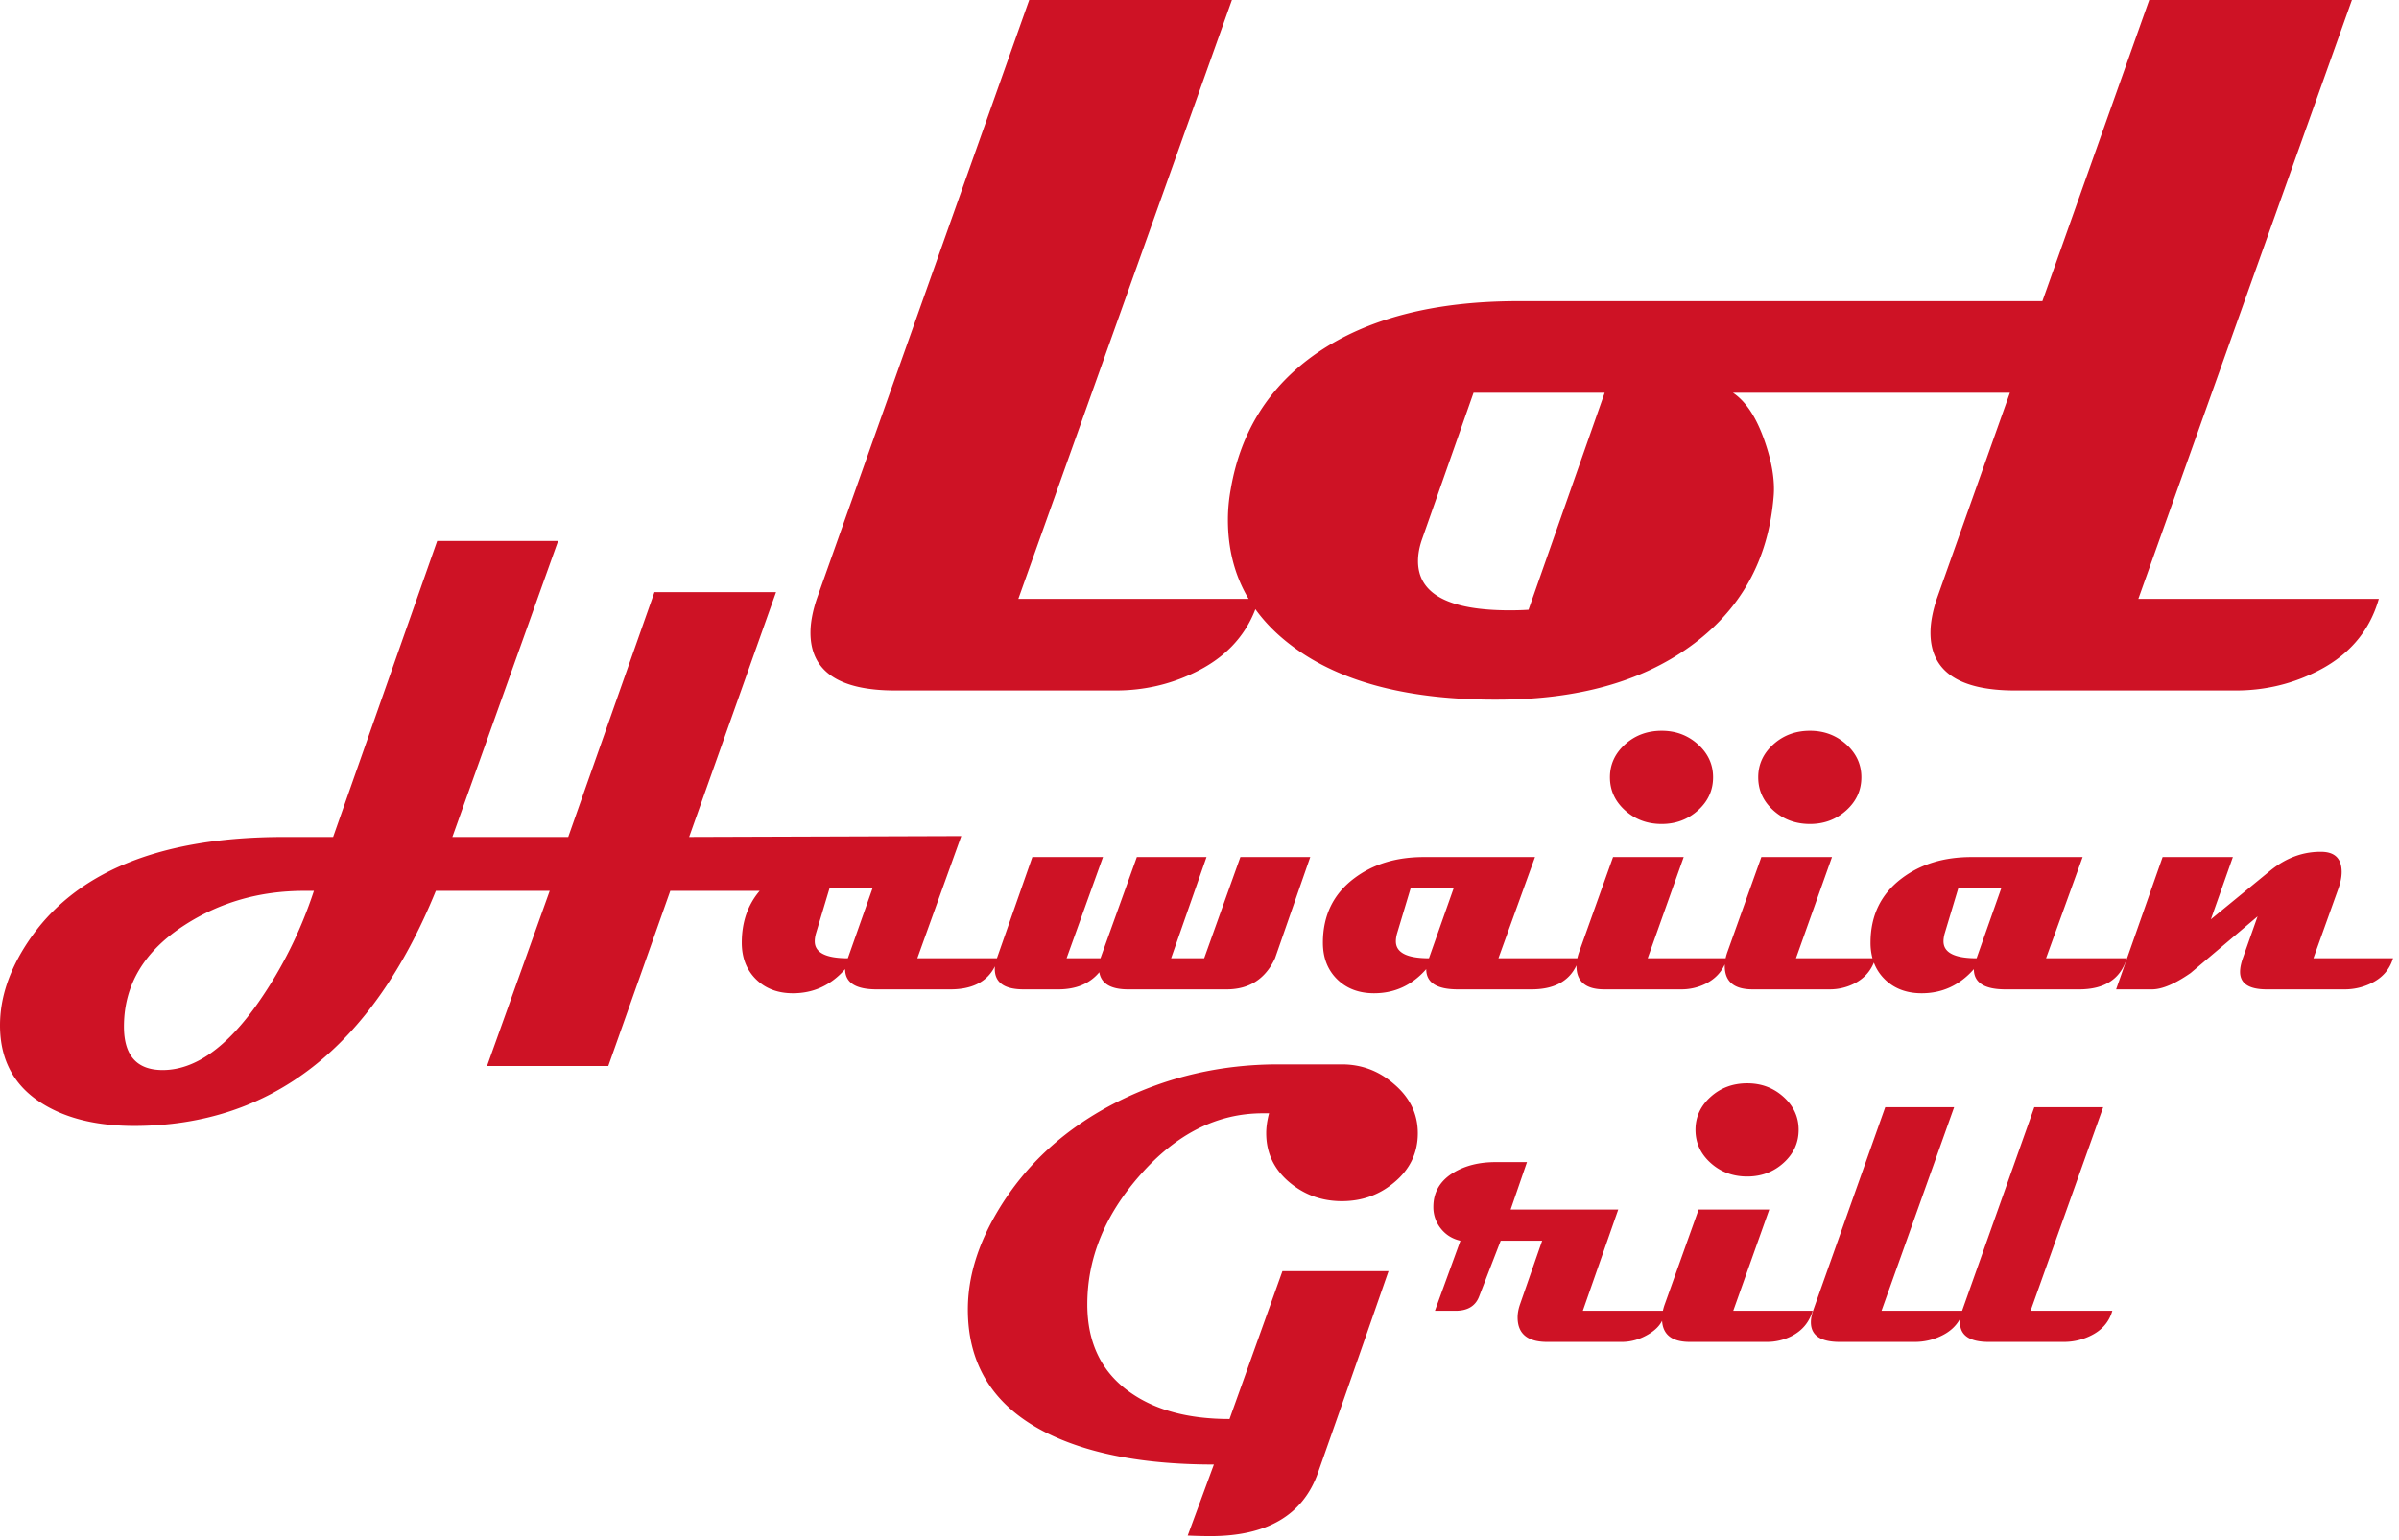 <svg xmlns="http://www.w3.org/2000/svg" width="313" height="201" viewBox="0 0 313 201">
    <path fill="#CE1225" fill-rule="evenodd" d="M280.41 0h26.446L278.99 78.144h31.377c-1.245 4.382-4.109 7.62-8.591 9.711-3.138 1.495-6.5 2.242-10.086 2.242h-28.762c-7.37 0-11.056-2.515-11.056-7.546 0-1.295.274-2.764.821-4.407l9.54-26.895h-36.135c1.643 1.096 2.988 3.1 4.034 6.014 1.046 2.914 1.47 5.441 1.27 7.583-.697 8.317-4.358 14.841-10.982 19.573-6.325 4.532-14.543 6.823-24.653 6.873-11.754.1-20.794-2.216-27.12-6.948-1.959-1.457-3.578-3.074-4.855-4.85-1.42 3.703-4.134 6.49-8.143 8.361-3.138 1.495-6.5 2.242-10.086 2.242h-28.762c-7.37 0-11.056-2.515-11.056-7.546 0-1.295.274-2.764.821-4.407L134.283 0h26.446l-27.866 78.144h30.043c-1.8-3.015-2.7-6.451-2.7-10.31 0-1.345.125-2.69.374-4.034 1.295-7.52 5.03-13.423 11.206-17.706 6.574-4.532 15.34-6.798 26.297-6.798h68.389L280.41 0zm-24.656 172.03c-.521.995-1.363 1.763-2.525 2.305a7.871 7.871 0 0 1-3.427.762h-9.776c-2.505 0-3.757-.855-3.757-2.565 0-.44.093-.94.279-1.498l9.42-26.558h8.988l-9.47 26.558h10.511l9.42-26.558h8.988l-9.47 26.558h10.664c-.424 1.49-1.397 2.59-2.92 3.301a7.871 7.871 0 0 1-3.428.762h-9.775c-2.506 0-3.758-.855-3.758-2.565 0-.16.012-.327.036-.502zm-38.901.304c-.31.635-.863 1.2-1.659 1.696-1.15.711-2.353 1.067-3.605 1.067h-9.725c-2.573 0-3.86-1.067-3.86-3.2 0-.541.11-1.125.331-1.751l2.87-8.252h-5.41l-2.817 7.287c-.474 1.235-1.499 1.853-3.073 1.853h-2.691l3.326-9.14c-1.05-.237-1.9-.766-2.552-1.587a4.426 4.426 0 0 1-.977-2.831c0-1.947.905-3.454 2.717-4.52 1.506-.88 3.3-1.32 5.382-1.32h4.114l-2.133 6.195h14.04l-4.62 13.203h10.447a6.56 6.56 0 0 1 .242-.838l4.418-12.365h9.217l-4.697 13.203h10.36c-.441 1.49-1.355 2.59-2.743 3.301a7.067 7.067 0 0 1-3.25.762h-10.03c-2.305 0-3.512-.921-3.622-2.763zm-117.74-56.089H87.452l-8.086 22.852h-15.82l8.174-22.852H56.865c-8.32 20.42-21.43 30.645-39.33 30.674-4.835 0-8.805-.952-11.91-2.857C1.875 141.778 0 138.35 0 133.78c0-3.574 1.201-7.177 3.604-10.81 6.064-9.17 17.211-13.755 33.442-13.755h6.416L57.04 70.586h15.776L59.02 109.214h15.117l11.25-31.948h15.864l-11.338 31.948 35.505-.117-5.732 15.937h10.384l4.621-13.203h9.217l-4.748 13.203h4.418l4.748-13.203h9.09l-4.621 13.203h4.316l4.723-13.203h9.115l-4.595 13.203c-1.253 2.709-3.36 4.063-6.323 4.063h-12.847c-2.252 0-3.504-.745-3.758-2.235-1.236 1.49-3.022 2.235-5.358 2.235h-4.52c-2.504 0-3.757-.889-3.757-2.666 0-.112.007-.228.02-.346-1.002 2.008-2.938 3.012-5.809 3.012h-9.623c-2.742 0-4.113-.88-4.113-2.64-1.845 2.098-4.114 3.147-6.805 3.147-1.98 0-3.589-.609-4.824-1.828-1.236-1.218-1.854-2.81-1.854-4.773 0-2.68.777-4.933 2.332-6.758zm145.372 9.355c-.49 1.206-1.339 2.117-2.545 2.735a7.067 7.067 0 0 1-3.25.762h-10.029c-2.42 0-3.63-1.016-3.63-3.047 0-.071.001-.143.005-.215-.502 1.09-1.317 1.923-2.443 2.5a7.067 7.067 0 0 1-3.25.762h-10.03c-2.42 0-3.63-1.016-3.63-3.047v-.083c-.983 2.086-2.939 3.13-5.866 3.13h-9.623c-2.742 0-4.113-.88-4.113-2.64-1.845 2.098-4.113 3.147-6.805 3.147-1.98 0-3.588-.609-4.824-1.828-1.236-1.218-1.853-2.81-1.853-4.773 0-3.538 1.354-6.33 4.062-8.379 2.455-1.862 5.493-2.793 9.115-2.793h14.498l-4.773 13.203h10.295a6.56 6.56 0 0 1 .242-.838l4.418-12.365h9.217l-4.697 13.203h10.168a6.56 6.56 0 0 1 .242-.838l4.418-12.365h9.217l-4.698 13.203h9.98a7.727 7.727 0 0 1-.255-2.031c0-3.538 1.354-6.33 4.062-8.379 2.455-1.862 5.493-2.793 9.116-2.793h14.498l-4.774 13.203h10.537c-.812 2.709-2.886 4.063-6.22 4.063h-9.623c-2.743 0-4.114-.88-4.114-2.64-1.845 2.098-4.113 3.147-6.804 3.147-1.98 0-3.589-.609-4.825-1.828a5.962 5.962 0 0 1-1.416-2.176zM209.363 51.25l-9.936 28.314c-.697.05-1.519.075-2.465.075-7.969 0-11.953-2.142-11.953-6.425 0-.897.174-1.843.523-2.839l6.723-19.125h17.108zm-95.518 64.645h-5.612l-1.777 5.916c-.102.372-.152.71-.152 1.015 0 1.473 1.438 2.21 4.316 2.21l3.225-9.141zm75.816 0h-5.611l-1.778 5.916c-.101.372-.152.71-.152 1.015 0 1.473 1.439 2.21 4.317 2.21l3.224-9.141zm33.846-14.473c0 1.693-.656 3.131-1.968 4.316-1.312 1.185-2.89 1.778-4.735 1.778-1.88 0-3.475-.593-4.786-1.778-1.312-1.185-1.968-2.623-1.968-4.316 0-1.676.656-3.106 1.968-4.291 1.311-1.185 2.907-1.777 4.786-1.777 1.845 0 3.423.592 4.735 1.777 1.312 1.185 1.968 2.615 1.968 4.29zm19.347 0c0 1.693-.655 3.131-1.967 4.316s-2.89 1.778-4.736 1.778c-1.879 0-3.474-.593-4.786-1.778-1.312-1.185-1.968-2.623-1.968-4.316 0-1.676.656-3.106 1.968-4.291 1.312-1.185 2.907-1.777 4.786-1.777 1.845 0 3.424.592 4.736 1.777 1.312 1.185 1.967 2.615 1.967 4.29zm18.256 14.473H255.5l-1.777 5.916c-.102.372-.153.71-.153 1.015 0 1.473 1.44 2.21 4.317 2.21l3.224-9.141zm51.112 9.14c-.44 1.49-1.414 2.59-2.92 3.301a7.871 7.871 0 0 1-3.428.762h-10.13c-2.32 0-3.48-.762-3.48-2.285 0-.508.12-1.1.356-1.778l1.93-5.459-8.735 7.389c-2.048 1.422-3.732 2.133-5.052 2.133h-4.672l6.068-17.266h9.166l-2.869 8.125 7.744-6.348c2.1-1.71 4.376-2.53 6.83-2.462 1.66.067 2.489.947 2.489 2.64 0 .626-.136 1.329-.407 2.108l-3.275 9.14h10.385zm-271.265-8.789h-1.274c-5.772 0-10.957 1.48-15.557 4.439-5.303 3.398-7.954 7.822-7.954 13.271 0 3.78 1.684 5.669 5.054 5.669 4.218 0 8.393-2.959 12.524-8.877 3.076-4.424 5.479-9.258 7.207-14.502zm144.026 31.62c0 2.572-1.026 4.712-3.08 6.42-1.93 1.632-4.205 2.448-6.828 2.448-2.597 0-4.873-.816-6.828-2.449-2.029-1.707-3.043-3.847-3.043-6.42 0-.791.124-1.657.371-2.597h-.816c-5.962 0-11.306 2.696-16.031 8.09-4.577 5.195-6.866 10.81-6.866 16.847 0 5.072 1.893 8.919 5.678 11.541 3.266 2.276 7.558 3.414 12.877 3.414l6.902-19.297h13.842a5992.206 5992.206 0 0 1-9.203 26.31c-1.954 5.518-6.63 8.276-14.027 8.276a67.66 67.66 0 0 1-2.97-.074l3.415-9.277c-8.61 0-15.623-1.25-21.041-3.748-7.372-3.414-11.059-8.907-11.059-16.477 0-4.206 1.3-8.486 3.897-12.84 3.637-6.11 8.881-10.885 15.734-14.324 6.457-3.216 13.421-4.824 20.893-4.824h8.275c2.573 0 4.837.853 6.791 2.56 2.078 1.757 3.117 3.897 3.117 6.42zm49.686-.444c0 1.693-.656 3.131-1.968 4.316-1.312 1.185-2.89 1.778-4.735 1.778-1.88 0-3.474-.593-4.786-1.778-1.312-1.185-1.968-2.623-1.968-4.316 0-1.676.656-3.106 1.968-4.291 1.312-1.185 2.907-1.777 4.786-1.777 1.845 0 3.423.592 4.735 1.777 1.312 1.185 1.968 2.615 1.968 4.29z"/>
</svg>
